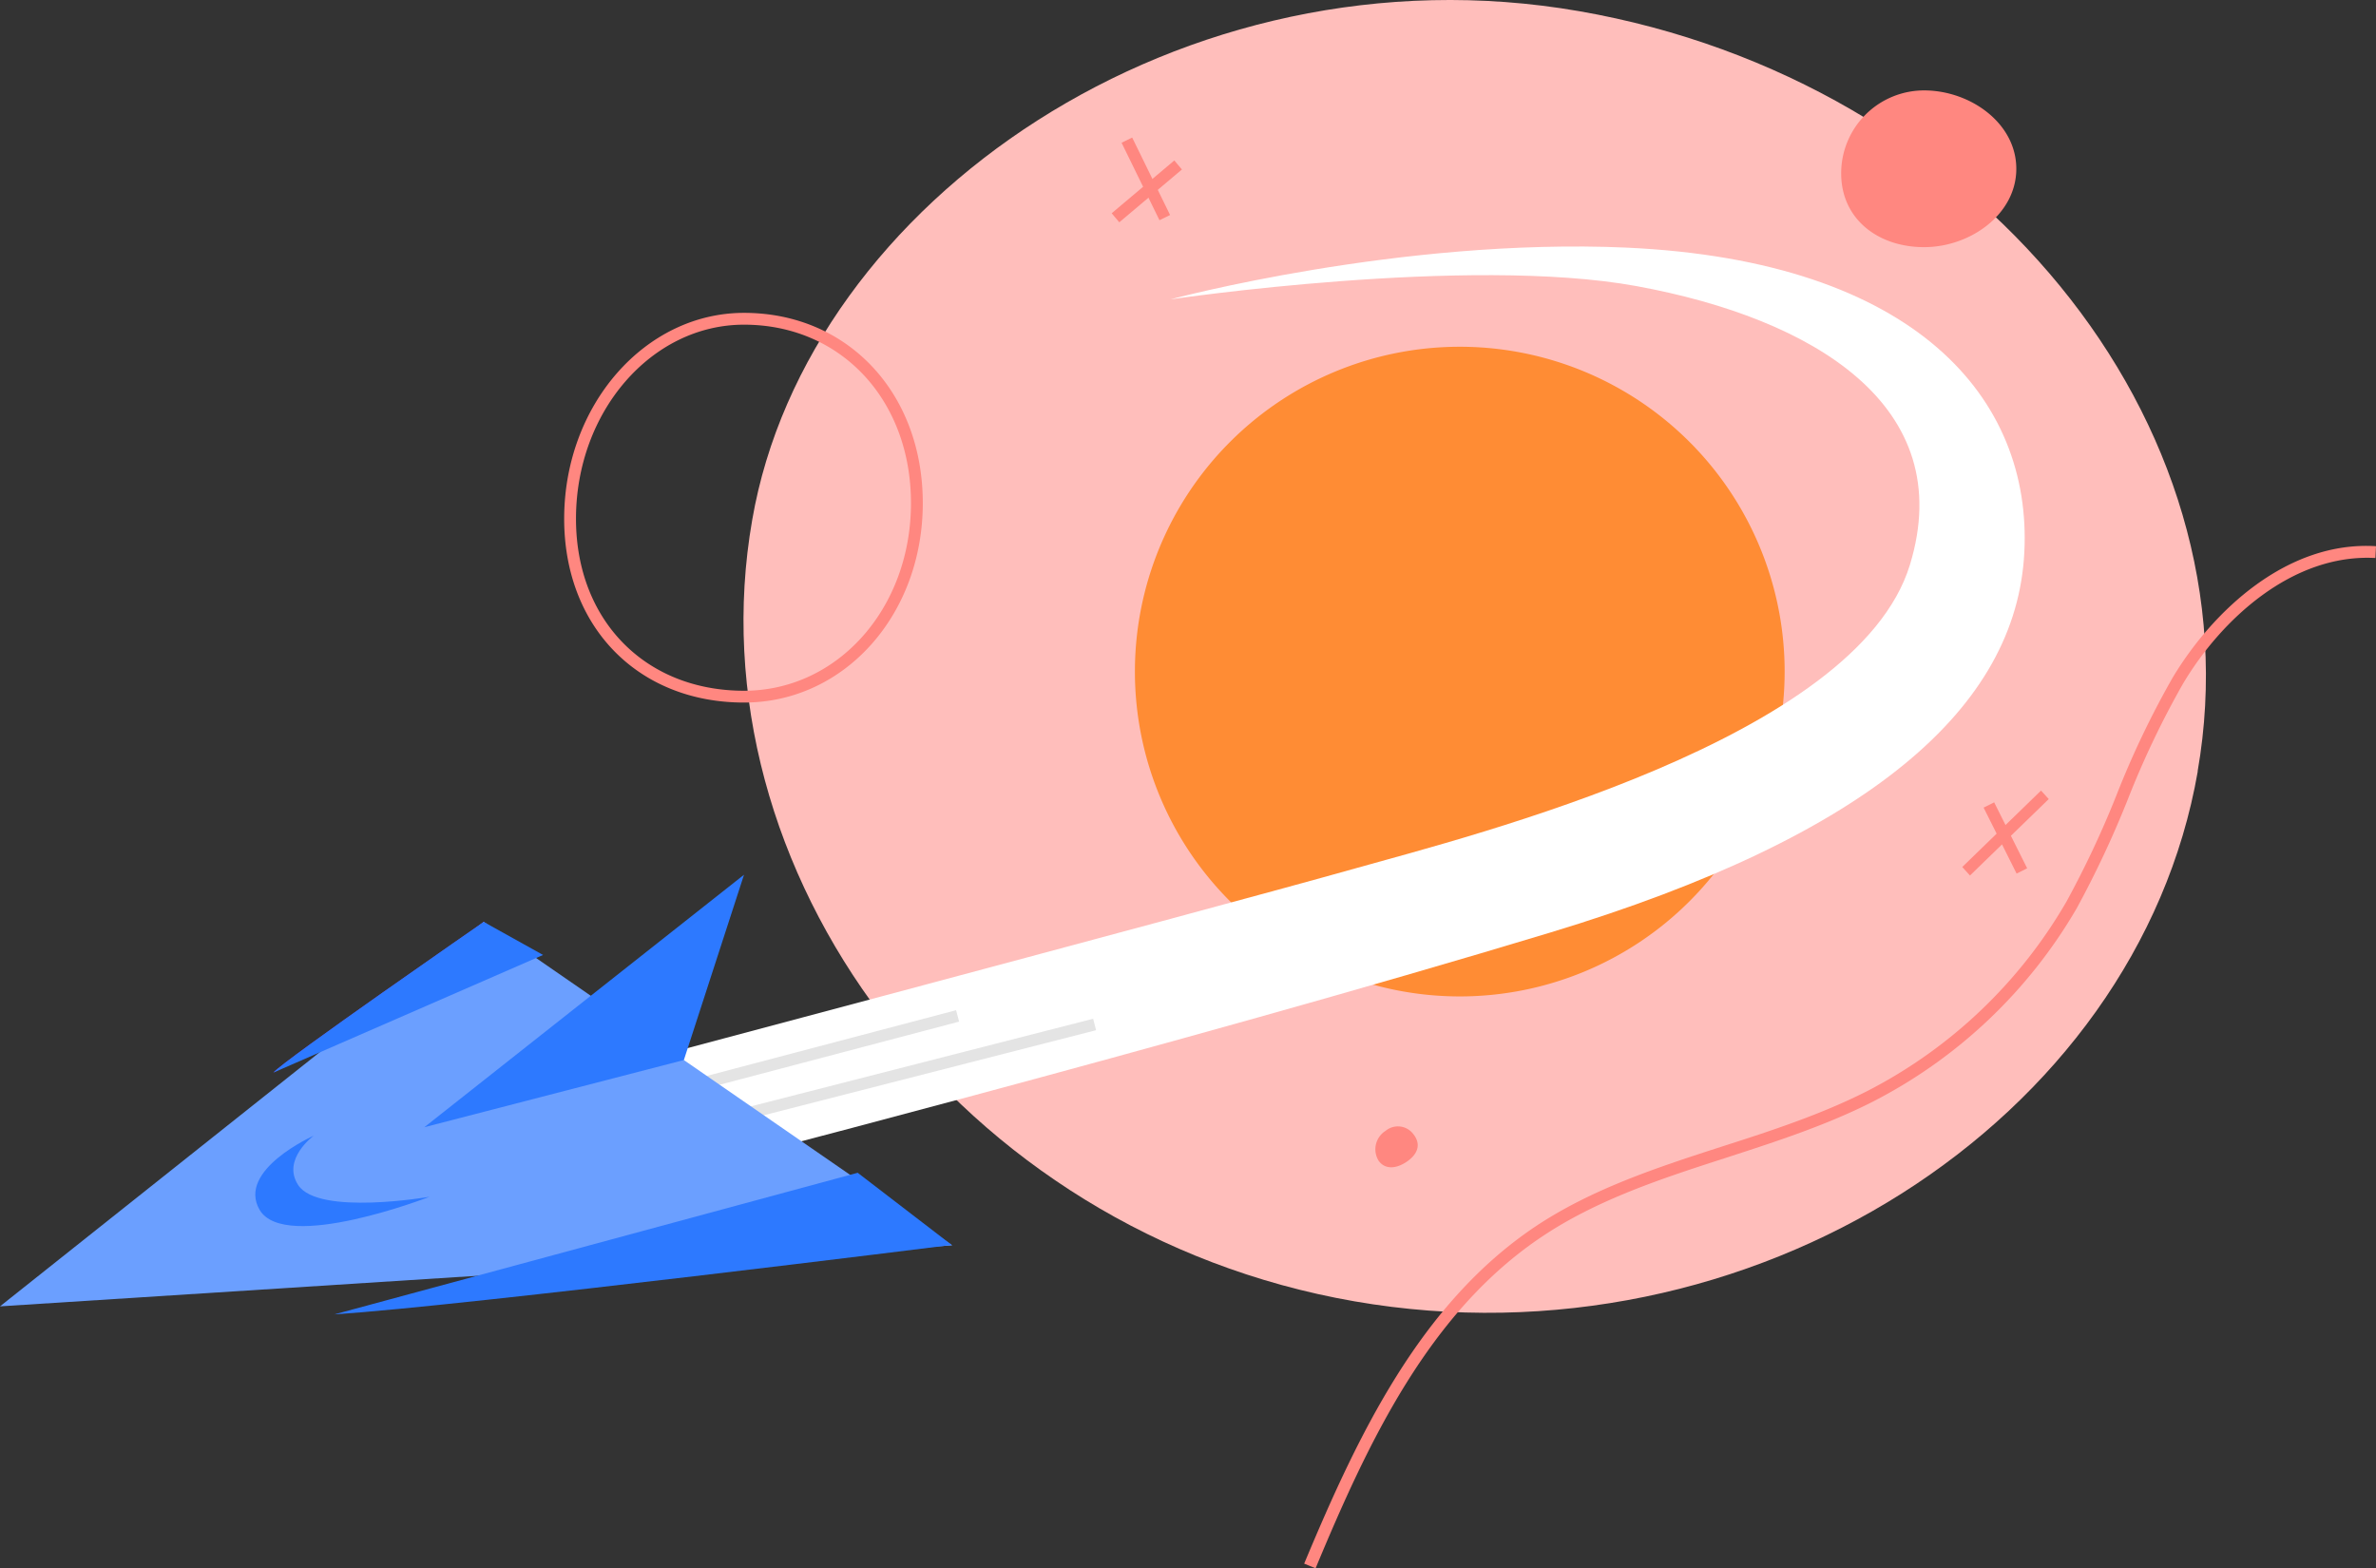 <svg xmlns="http://www.w3.org/2000/svg" viewBox="1.49 50.711 307.69 203.129"><rect x="1.49" y="50.711" width="307.69" height="203.129" fill="#333333" stroke="none"/><g viewBox="0 0 300 300" id="hashtag_landing_page_error"><defs><style>.hashtag_landing_page_error__cls-1{fill:none}.hashtag_landing_page_error__cls-2{clip-path:url(#hashtag_landing_page_error__a)}.hashtag_landing_page_error__cls-5{fill:#ff8780}.hashtag_landing_page_error__cls-10{fill:#e4e4e4}.hashtag_landing_page_error__cls-14{fill:#2d79ff}</style></defs><g class="hashtag_landing_page_error__cls-2" clip-path="url(#hashtag_landing_page_error__a)"><path d="M286.1 150.6c-7.88 45.31-57.87 77.57-109.2 68.65s-85.92-55.9-78-101.2c7.14-41.29 55.8-74.81 107.1-65.89s88 53.14 80.08 98.45" fill="#ffbebb"/><path d="M232.6 137.7a42.07 42.07 0 11-42.07-42.08 42.07 42.07 0 0142.07 42.08" fill="#ff8c34"/><path class="hashtag_landing_page_error__cls-5" d="M184.6 197.7c.92 1.26.46 2.45-.8 3.37s-2.83 1.25-3.76 0a2.82 2.82 0 01.88-3.9 2.5 2.5 0 013.68.54M146.732 69.197l1.374-.672 4.909 10.034-1.374.672z"/><path class="hashtag_landing_page_error__cls-5" d="M145.451 78.332l8.111-6.84.986 1.17-8.111 6.84z"/></g><g clip-path="url(#hashtag_landing_page_error__c)"><path class="hashtag_landing_page_error__cls-5" d="M97.84 141.7c-13.72 0-23.29-9.79-23.29-23.8 0-14.7 10.44-26.67 23.29-26.67 13.42 0 23.15 10.36 23.15 24.64 0 14.49-10.17 25.83-23.15 25.83m0-48.94c-12 0-21.76 11.28-21.76 25.14 0 13.11 8.94 22.27 21.76 22.27 12.12 0 21.62-10.67 21.62-24.3 0-13.39-9.09-23.11-21.62-23.11M262.6 72.57c0 5.93-6 10.15-11.94 10.15s-10.74-3.62-10.74-9.55a10.74 10.74 0 0110.74-10.75c5.94 0 11.94 4.21 11.94 10.15M171.8 253.8l-1.42-.58c6.93-16.6 15-33.65 29.94-43.66 7.41-4.94 16-7.72 24.32-10.41 6.25-2 12.72-4.12 18.61-7.11a63.07 63.07 0 0025.84-24.55 125.3 125.3 0 006.52-13.89 116.7 116.7 0 017.25-15.15c5.21-8.66 14.84-17.71 26.32-17l-.08 1.53c-10.76-.59-20 8-24.93 16.31a115.8 115.8 0 00-7.15 15 129.9 129.9 0 01-6.6 14.06A64.63 64.63 0 01244 193.4c-6 3.05-12.53 5.16-18.84 7.21-8.22 2.65-16.71 5.4-23.94 10.23-14.64 9.77-22.54 26.58-29.37 43"/></g><path class="hashtag_landing_page_error__cls-5" d="M258.365 155.308l1.368-.684 4.272 8.541-1.368.684z"/><path class="hashtag_landing_page_error__cls-5" d="M256.6 164.1l-1-1.1 10.2-9.9 1 1.1z"/><g class="hashtag_landing_page_error__cls-2" clip-path="url(#hashtag_landing_page_error__a)"><path d="M212.1 82.78c37.59 1.71 52.54 19.65 51.54 39.44-1 20.11-20 36.74-61.4 49.27-48 14.54-113.5 31.34-113.5 31.34L70.07 191.9s86.95-23.09 107-28.74c15.16-4.27 64.85-16.73 71.75-39.29 6.31-20.61-12.52-31.91-35.38-36.1-21.81-4-60.36 1.71-60.36 1.71s29.7-8 59.05-6.7" fill="#fff"/><path class="hashtag_landing_page_error__cls-10" d="M88.655 196.578l54.396-13.926.379 1.482-54.396 13.926zM89.709 190.929l35.594-9.384.39 1.479-35.594 9.384z"/><path fill="#6b9fff" d="M1.49 219.9l62.64-49.8L124.8 212z"/></g><g clip-path="url(#hashtag_landing_page_error__b)"><path d="M64.13 172l.85.6-7.85 4.27 7-4.87m0-1.87S38.29 188 36.9 189.62l31-16.87z" fill="#7c35dd"/><path class="hashtag_landing_page_error__cls-14" d="M124.8 212l-12.24-9.4-67.77 18.34c17.51-1.17 80-9 80-9M36.9 189.62l34.92-15.23-7.69-4.28S38.29 188 36.9 189.62"/></g><path class="hashtag_landing_page_error__cls-14" d="M56.44 196.7l41.4-32.7-7.79 24z"/><g class="hashtag_landing_page_error__cls-2" clip-path="url(#hashtag_landing_page_error__a)"><path class="hashtag_landing_page_error__cls-14" d="M42.11 197.8s-4.19 3.08-2 6.4c2.65 4 17 1.51 17 1.51s-18.72 7.27-22 1.69c-3-5.15 7-9.6 7-9.6"/></g></g></svg>